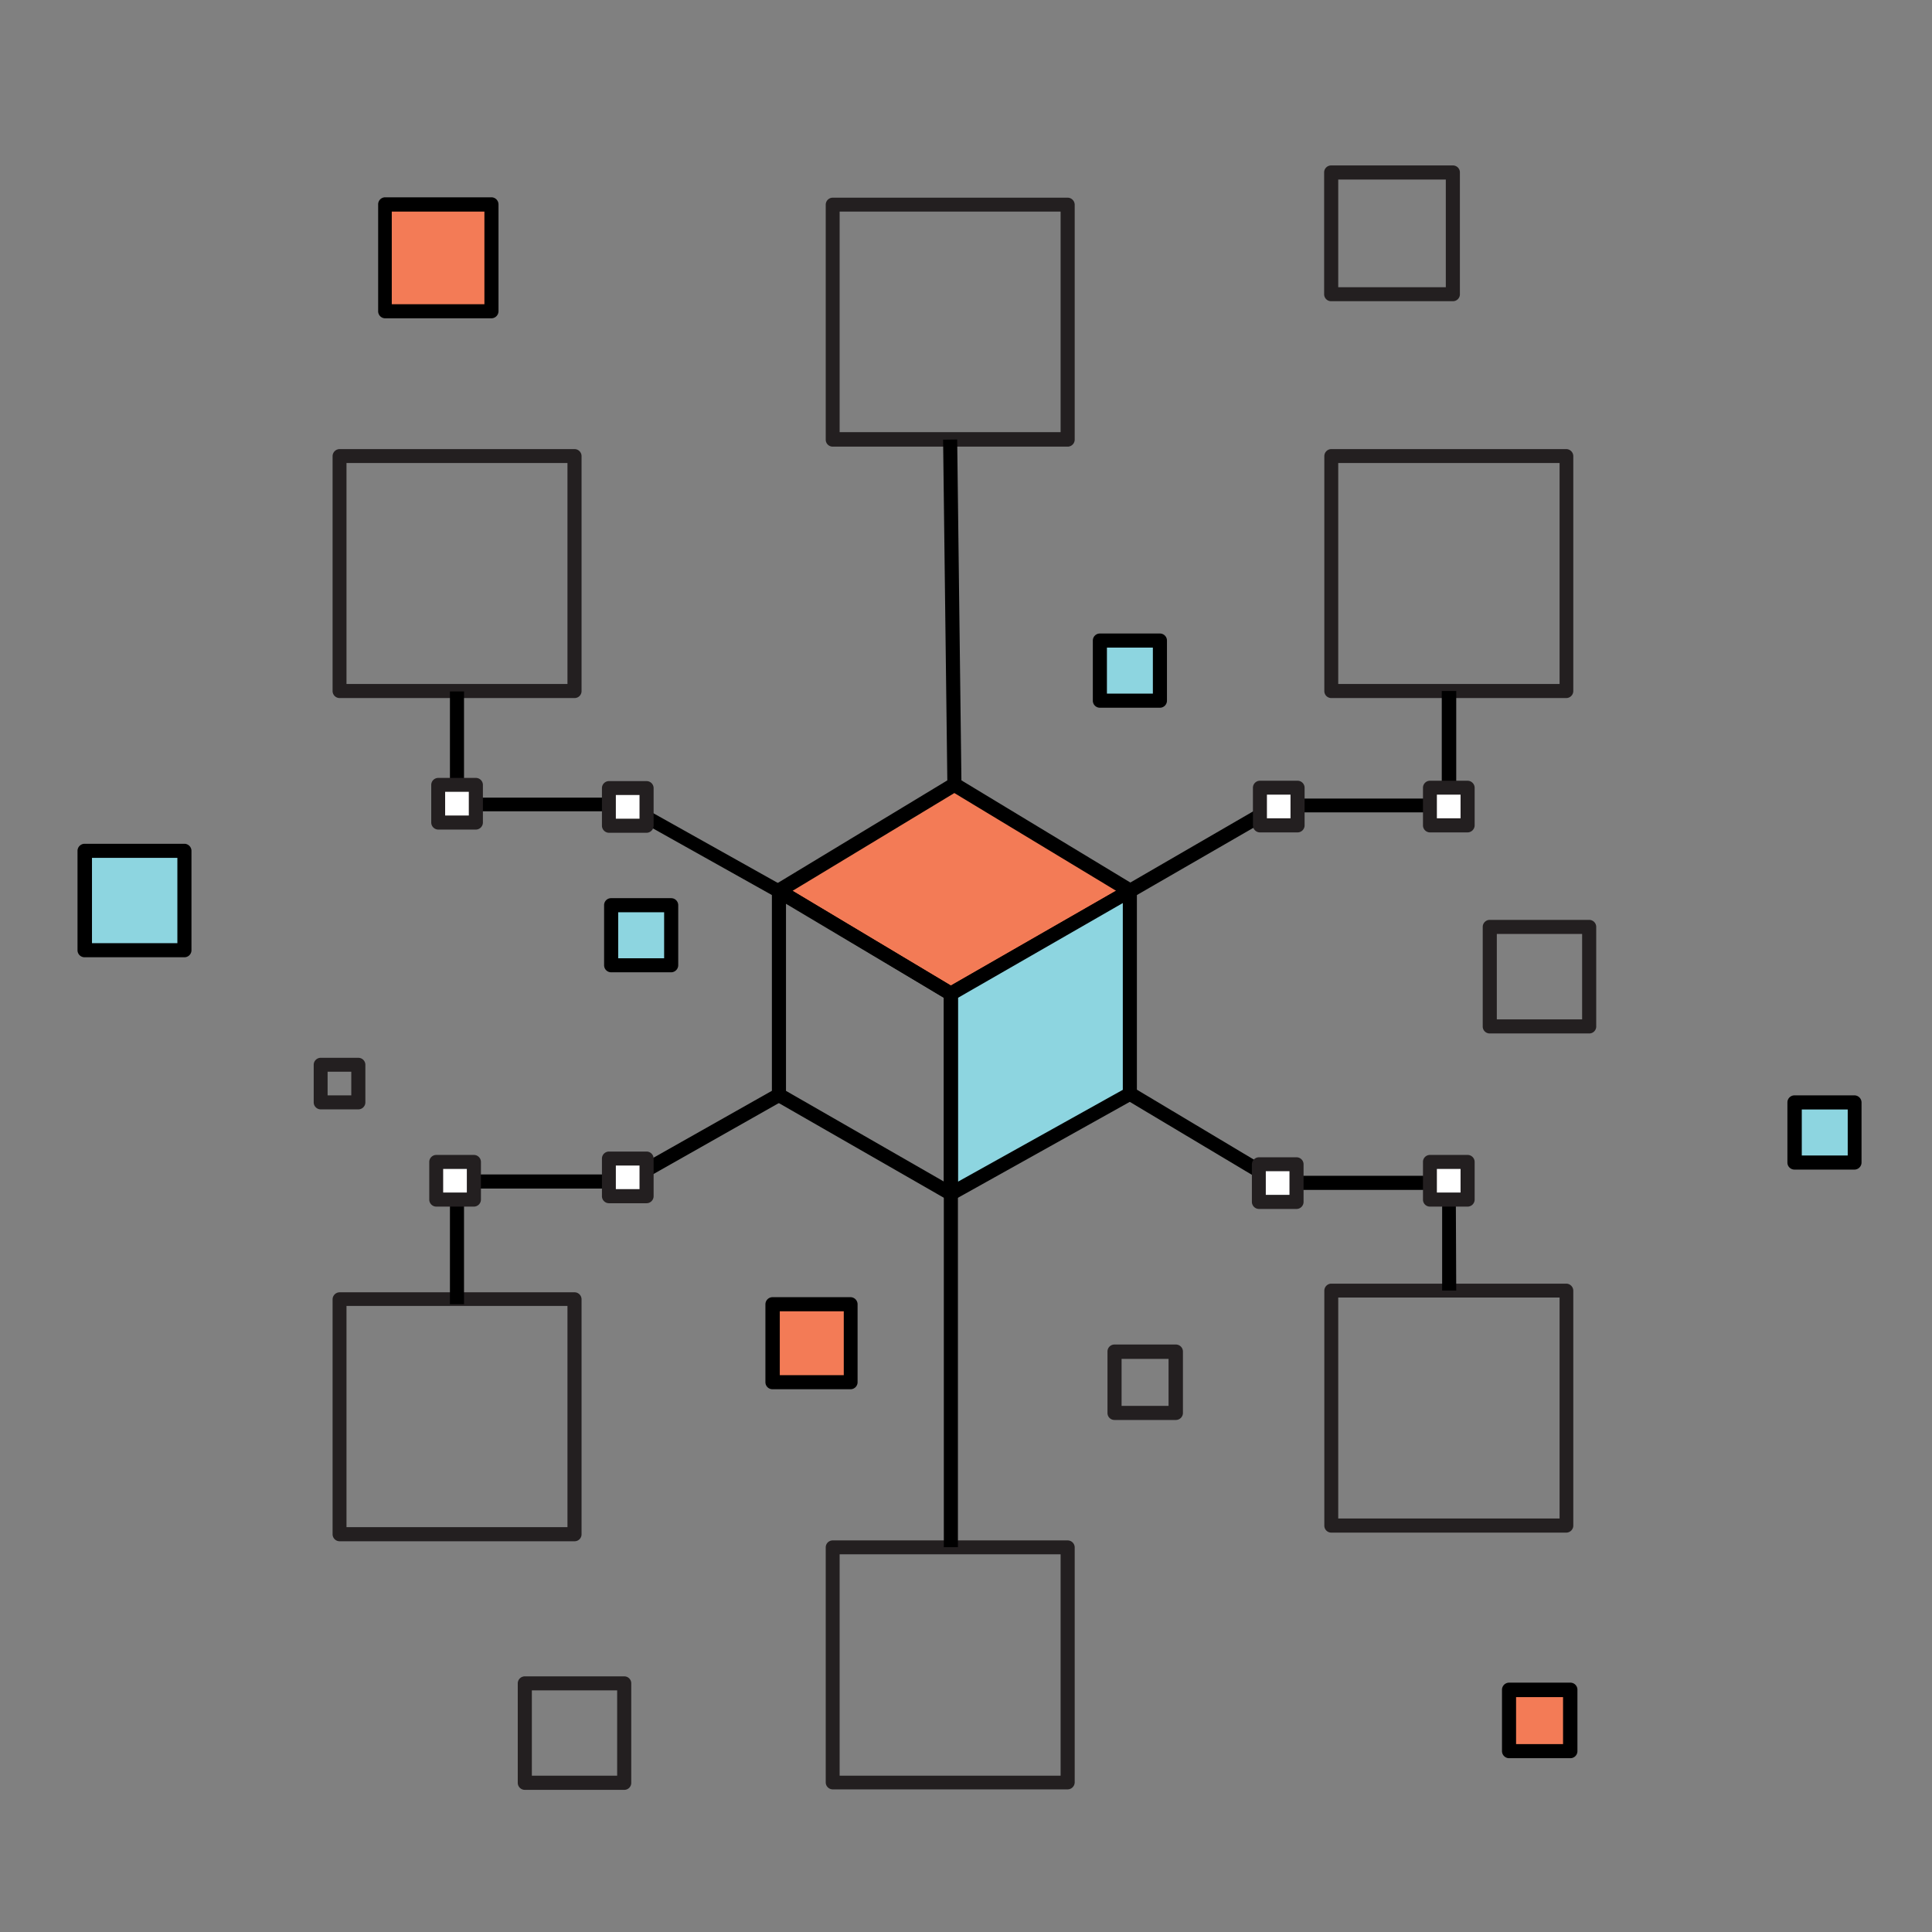 <svg id="Layer_1" data-name="Layer 1" xmlns="http://www.w3.org/2000/svg" viewBox="0 0 205.64 205.64"><rect x="0" y="0" width="205.64" height="205.64" fill="#808080" stroke="none"/><defs><style>.cls-1{fill:#231f20;}.cls-2{fill:#8dd5e0;}.cls-3{fill:#f37b56;}.cls-4{fill:#fff;}</style></defs><title>logo_Network3</title><path class="cls-1" d="M61.15,74.3h-25a.75.75,0,0,1-.75-.75v-25a.76.76,0,0,1,.75-.75h25a.75.75,0,0,1,.75.75v25A.74.74,0,0,1,61.15,74.3ZM36.88,72.8H60.4V49.28H36.88Z"/><path class="cls-1" d="M113.64,47.54h-25a.74.74,0,0,1-.75-.75v-25a.75.75,0,0,1,.75-.75h25a.76.76,0,0,1,.75.75v25A.75.75,0,0,1,113.64,47.54ZM89.37,46h23.52V22.52H89.37Z"/><path class="cls-1" d="M166.71,74.3h-25a.74.74,0,0,1-.75-.75v-25a.75.75,0,0,1,.75-.75h25a.76.76,0,0,1,.75.75v25A.75.75,0,0,1,166.71,74.3Zm-24.27-1.5H166V49.28H142.44Z"/><path class="cls-1" d="M61.15,164.05h-25a.75.75,0,0,1-.75-.75v-25a.76.76,0,0,1,.75-.75h25a.75.75,0,0,1,.75.75v25A.74.74,0,0,1,61.15,164.05Zm-24.27-1.5H60.4V139H36.88Z"/><path class="cls-1" d="M166.71,163.13h-25a.74.74,0,0,1-.75-.75v-25a.75.75,0,0,1,.75-.75h25a.76.76,0,0,1,.75.75v25A.75.75,0,0,1,166.71,163.13Zm-24.27-1.5H166V138.11H142.44Z"/><path class="cls-1" d="M113.64,190.46h-25a.75.75,0,0,1-.75-.75v-25a.74.74,0,0,1,.75-.75h25a.75.75,0,0,1,.75.75v25A.76.76,0,0,1,113.64,190.46ZM89.37,189h23.52V165.44H89.37Z"/><path class="cls-1" d="M66.44,190.51H55.86a.75.75,0,0,1-.75-.75V179.18a.75.75,0,0,1,.75-.75H66.44a.74.74,0,0,1,.75.75v10.58A.74.74,0,0,1,66.44,190.51ZM56.61,189h9.08v-9.08H56.61Z"/><rect class="cls-2" x="9.04" y="90.56" width="10.58" height="10.58"/><path d="M19.63,101.89H9a.75.75,0,0,1-.75-.75V90.56A.76.76,0,0,1,9,89.81H19.63a.76.76,0,0,1,.75.75v10.58A.75.75,0,0,1,19.63,101.89Zm-9.84-1.5h9.09V91.31H9.79Z"/><path class="cls-1" d="M169.15,110H158.57a.74.74,0,0,1-.75-.75V98.66a.75.75,0,0,1,.75-.75h10.58a.75.75,0,0,1,.75.75v10.58A.74.74,0,0,1,169.15,110Zm-9.83-1.5h9.08V99.41h-9.08Z"/><rect class="cls-2" x="191.03" y="117.34" width="6.39" height="6.39"/><path d="M197.42,124.49H191a.75.75,0,0,1-.75-.75v-6.4a.75.75,0,0,1,.75-.75h6.39a.76.76,0,0,1,.75.75v6.4A.76.76,0,0,1,197.42,124.49Zm-5.64-1.5h4.89v-4.9h-4.89Z"/><rect class="cls-2" x="65.05" y="96.35" width="6.39" height="6.39"/><path d="M71.44,103.49H65.05a.75.75,0,0,1-.75-.75V96.35a.74.74,0,0,1,.75-.75h6.39a.75.75,0,0,1,.75.75v6.39A.76.76,0,0,1,71.44,103.49ZM65.8,102h4.89V97.1H65.8Z"/><rect class="cls-2" x="117.07" y="68.18" width="6.39" height="6.39"/><path d="M123.46,75.33h-6.39a.75.75,0,0,1-.75-.75v-6.4a.75.75,0,0,1,.75-.75h6.39a.75.75,0,0,1,.75.75v6.4A.75.75,0,0,1,123.46,75.33Zm-5.64-1.5h4.89v-4.9h-4.89Z"/><rect class="cls-3" x="40.95" y="21.77" width="11.36" height="11.36"/><path d="M52.31,33.88H41a.75.75,0,0,1-.75-.75V21.77A.75.75,0,0,1,41,21H52.31a.76.76,0,0,1,.75.75V33.13A.76.76,0,0,1,52.31,33.88ZM41.7,32.38h9.86V22.52H41.7Z"/><path class="cls-1" d="M38.14,118.08h-4a.75.75,0,0,1-.75-.74v-4a.75.75,0,0,1,.75-.75h4a.75.75,0,0,1,.75.75v4A.75.75,0,0,1,38.14,118.08Zm-3.27-1.49h2.52v-2.52H34.87Z"/><rect class="cls-3" x="82.22" y="138.82" width="8.3" height="8.3"/><path d="M90.53,147.87H82.22a.75.75,0,0,1-.75-.75v-8.3a.76.76,0,0,1,.75-.75h8.31a.76.76,0,0,1,.75.75v8.3A.75.75,0,0,1,90.53,147.87ZM83,146.37h6.81v-6.8H83Z"/><path class="cls-1" d="M125.16,151.14h-6.53a.74.74,0,0,1-.75-.75v-6.53a.74.74,0,0,1,.75-.75h6.53a.75.75,0,0,1,.75.75v6.53A.75.75,0,0,1,125.16,151.14Zm-5.78-1.5h5v-5h-5Z"/><rect class="cls-3" x="160.62" y="179.85" width="6.53" height="6.53"/><path d="M167.15,187.14h-6.53a.76.76,0,0,1-.75-.75v-6.54a.76.76,0,0,1,.75-.75h6.53a.75.75,0,0,1,.75.75v6.54A.75.75,0,0,1,167.15,187.14Zm-5.78-1.5h5v-5h-5Z"/><path class="cls-1" d="M154.64,32.06H141.69a.74.74,0,0,1-.75-.75V18.36a.74.74,0,0,1,.75-.75h12.95a.74.74,0,0,1,.75.75v13A.74.74,0,0,1,154.64,32.06Zm-12.2-1.49h11.45V19.11H142.44Z"/><polygon class="cls-3" points="82.91 94.83 101.21 105.77 120.27 94.83 101.58 83.53 82.91 94.83"/><path d="M101.21,106.52a.76.76,0,0,1-.39-.1l-18.3-11a.75.75,0,0,1,0-1.28l18.68-11.3a.72.72,0,0,1,.77,0l18.68,11.3a.71.71,0,0,1,.36.65.74.74,0,0,1-.37.64l-19.06,10.94A.71.71,0,0,1,101.21,106.52ZM84.36,94.82l16.85,10.08,17.58-10.09-17.21-10.4Z"/><polygon class="cls-2" points="101.21 105.77 101.21 127.05 120.27 116.41 120.27 94.83 101.21 105.77"/><path d="M101.21,127.8a.72.72,0,0,1-.38-.1.74.74,0,0,1-.37-.65V105.77a.77.77,0,0,1,.37-.65l19.06-10.94a.77.77,0,0,1,.75,0,.74.74,0,0,1,.37.65v21.58a.74.74,0,0,1-.38.66l-19.06,10.64A.77.77,0,0,1,101.21,127.8Zm.75-21.59v19.57L119.51,116V96.12Z"/><path d="M101.21,127.8a.75.75,0,0,1-.38-.1l-18.3-10.5a.77.77,0,0,1-.37-.65V94.83a.74.74,0,0,1,.37-.65.76.76,0,0,1,.76,0l18.3,10.95a.75.75,0,0,1,.37.64v21.28a.75.75,0,0,1-.38.65A.69.69,0,0,1,101.21,127.8ZM83.66,116.11l16.8,9.65V106.2l-16.8-10Z"/><line class="cls-3" x1="101.13" y1="46.79" x2="101.58" y2="83.53"/><rect x="100.61" y="46.79" width="1.5" height="36.74" transform="translate(-0.8 1.26) rotate(-0.71)"/><path d="M120.64,95.48l-.75-1.3,15.72-9.11A.75.75,0,0,1,136,85h17.46V73.55H155V85.72a.76.76,0,0,1-.75.75h-18Z"/><path d="M155,137.36h-1.5V126.65H136.13a.76.76,0,0,1-.38-.11l-15.87-9.48.77-1.29,15.69,9.38H154.2a.76.76,0,0,1,.75.75Z"/><path d="M49.39,138.82h-1.5V125.76a.75.75,0,0,1,.75-.75H66.4l16.14-9.12.73,1.31L67,126.41a.69.69,0,0,1-.37.1H49.39Z"/><rect x="100.46" y="127.05" width="1.5" height="37.63"/><path d="M82.54,95.48l-16.3-9.13H48.64a.75.75,0,0,1-.75-.75v-12h1.5v11.3h17a.82.82,0,0,1,.37.1l16.46,9.22Z"/><rect class="cls-4" x="64.8" y="123.31" width="4.02" height="4.02"/><path class="cls-1" d="M68.82,128.07h-4a.75.75,0,0,1-.75-.75v-4a.75.75,0,0,1,.75-.75h4a.75.75,0,0,1,.75.75v4A.75.75,0,0,1,68.82,128.07Zm-3.27-1.5h2.52v-2.51H65.55Z"/><rect class="cls-4" x="46.42" y="123.67" width="4.02" height="4.02"/><path class="cls-1" d="M50.44,128.43h-4a.75.75,0,0,1-.75-.75v-4a.75.75,0,0,1,.75-.75h4a.75.75,0,0,1,.75.75v4A.75.75,0,0,1,50.44,128.43Zm-3.27-1.5h2.52v-2.51H47.17Z"/><rect class="cls-4" x="64.8" y="83.87" width="4.02" height="4.02"/><path class="cls-1" d="M68.82,88.64h-4a.76.76,0,0,1-.75-.75v-4a.75.75,0,0,1,.75-.75h4a.75.75,0,0,1,.75.75v4A.76.76,0,0,1,68.82,88.64Zm-3.27-1.5h2.52V84.62H65.55Z"/><rect class="cls-4" x="46.63" y="83.53" width="4.02" height="4.02"/><path class="cls-1" d="M50.65,88.3h-4a.76.76,0,0,1-.75-.75v-4a.75.75,0,0,1,.75-.75h4a.75.75,0,0,1,.75.75v4A.76.76,0,0,1,50.65,88.3Zm-3.27-1.5H49.9V84.28H47.38Z"/><rect class="cls-4" x="134.1" y="83.83" width="4.02" height="4.02"/><path class="cls-1" d="M138.11,88.6h-4a.75.75,0,0,1-.75-.75v-4a.75.75,0,0,1,.75-.75h4a.75.75,0,0,1,.75.75v4A.75.75,0,0,1,138.11,88.6Zm-3.26-1.5h2.51V84.58h-2.51Z"/><rect class="cls-4" x="152.19" y="83.83" width="4.02" height="4.02"/><path class="cls-1" d="M156.21,88.6h-4a.75.75,0,0,1-.75-.75v-4a.75.75,0,0,1,.75-.75h4a.76.76,0,0,1,.75.75v4A.76.76,0,0,1,156.21,88.6Zm-3.27-1.5h2.52V84.58h-2.52Z"/><rect class="cls-4" x="133.97" y="123.91" width="4.02" height="4.02"/><path class="cls-1" d="M138,128.68h-4a.76.76,0,0,1-.75-.75v-4a.76.76,0,0,1,.75-.75h4a.75.75,0,0,1,.75.75v4A.75.75,0,0,1,138,128.68Zm-3.27-1.5h2.52v-2.52h-2.52Z"/><rect class="cls-4" x="152.19" y="123.67" width="4.02" height="4.02"/><path class="cls-1" d="M156.21,128.43h-4a.74.74,0,0,1-.75-.75v-4a.74.74,0,0,1,.75-.75h4a.75.75,0,0,1,.75.75v4A.75.75,0,0,1,156.21,128.43Zm-3.27-1.5h2.52v-2.51h-2.52Z"/></svg>